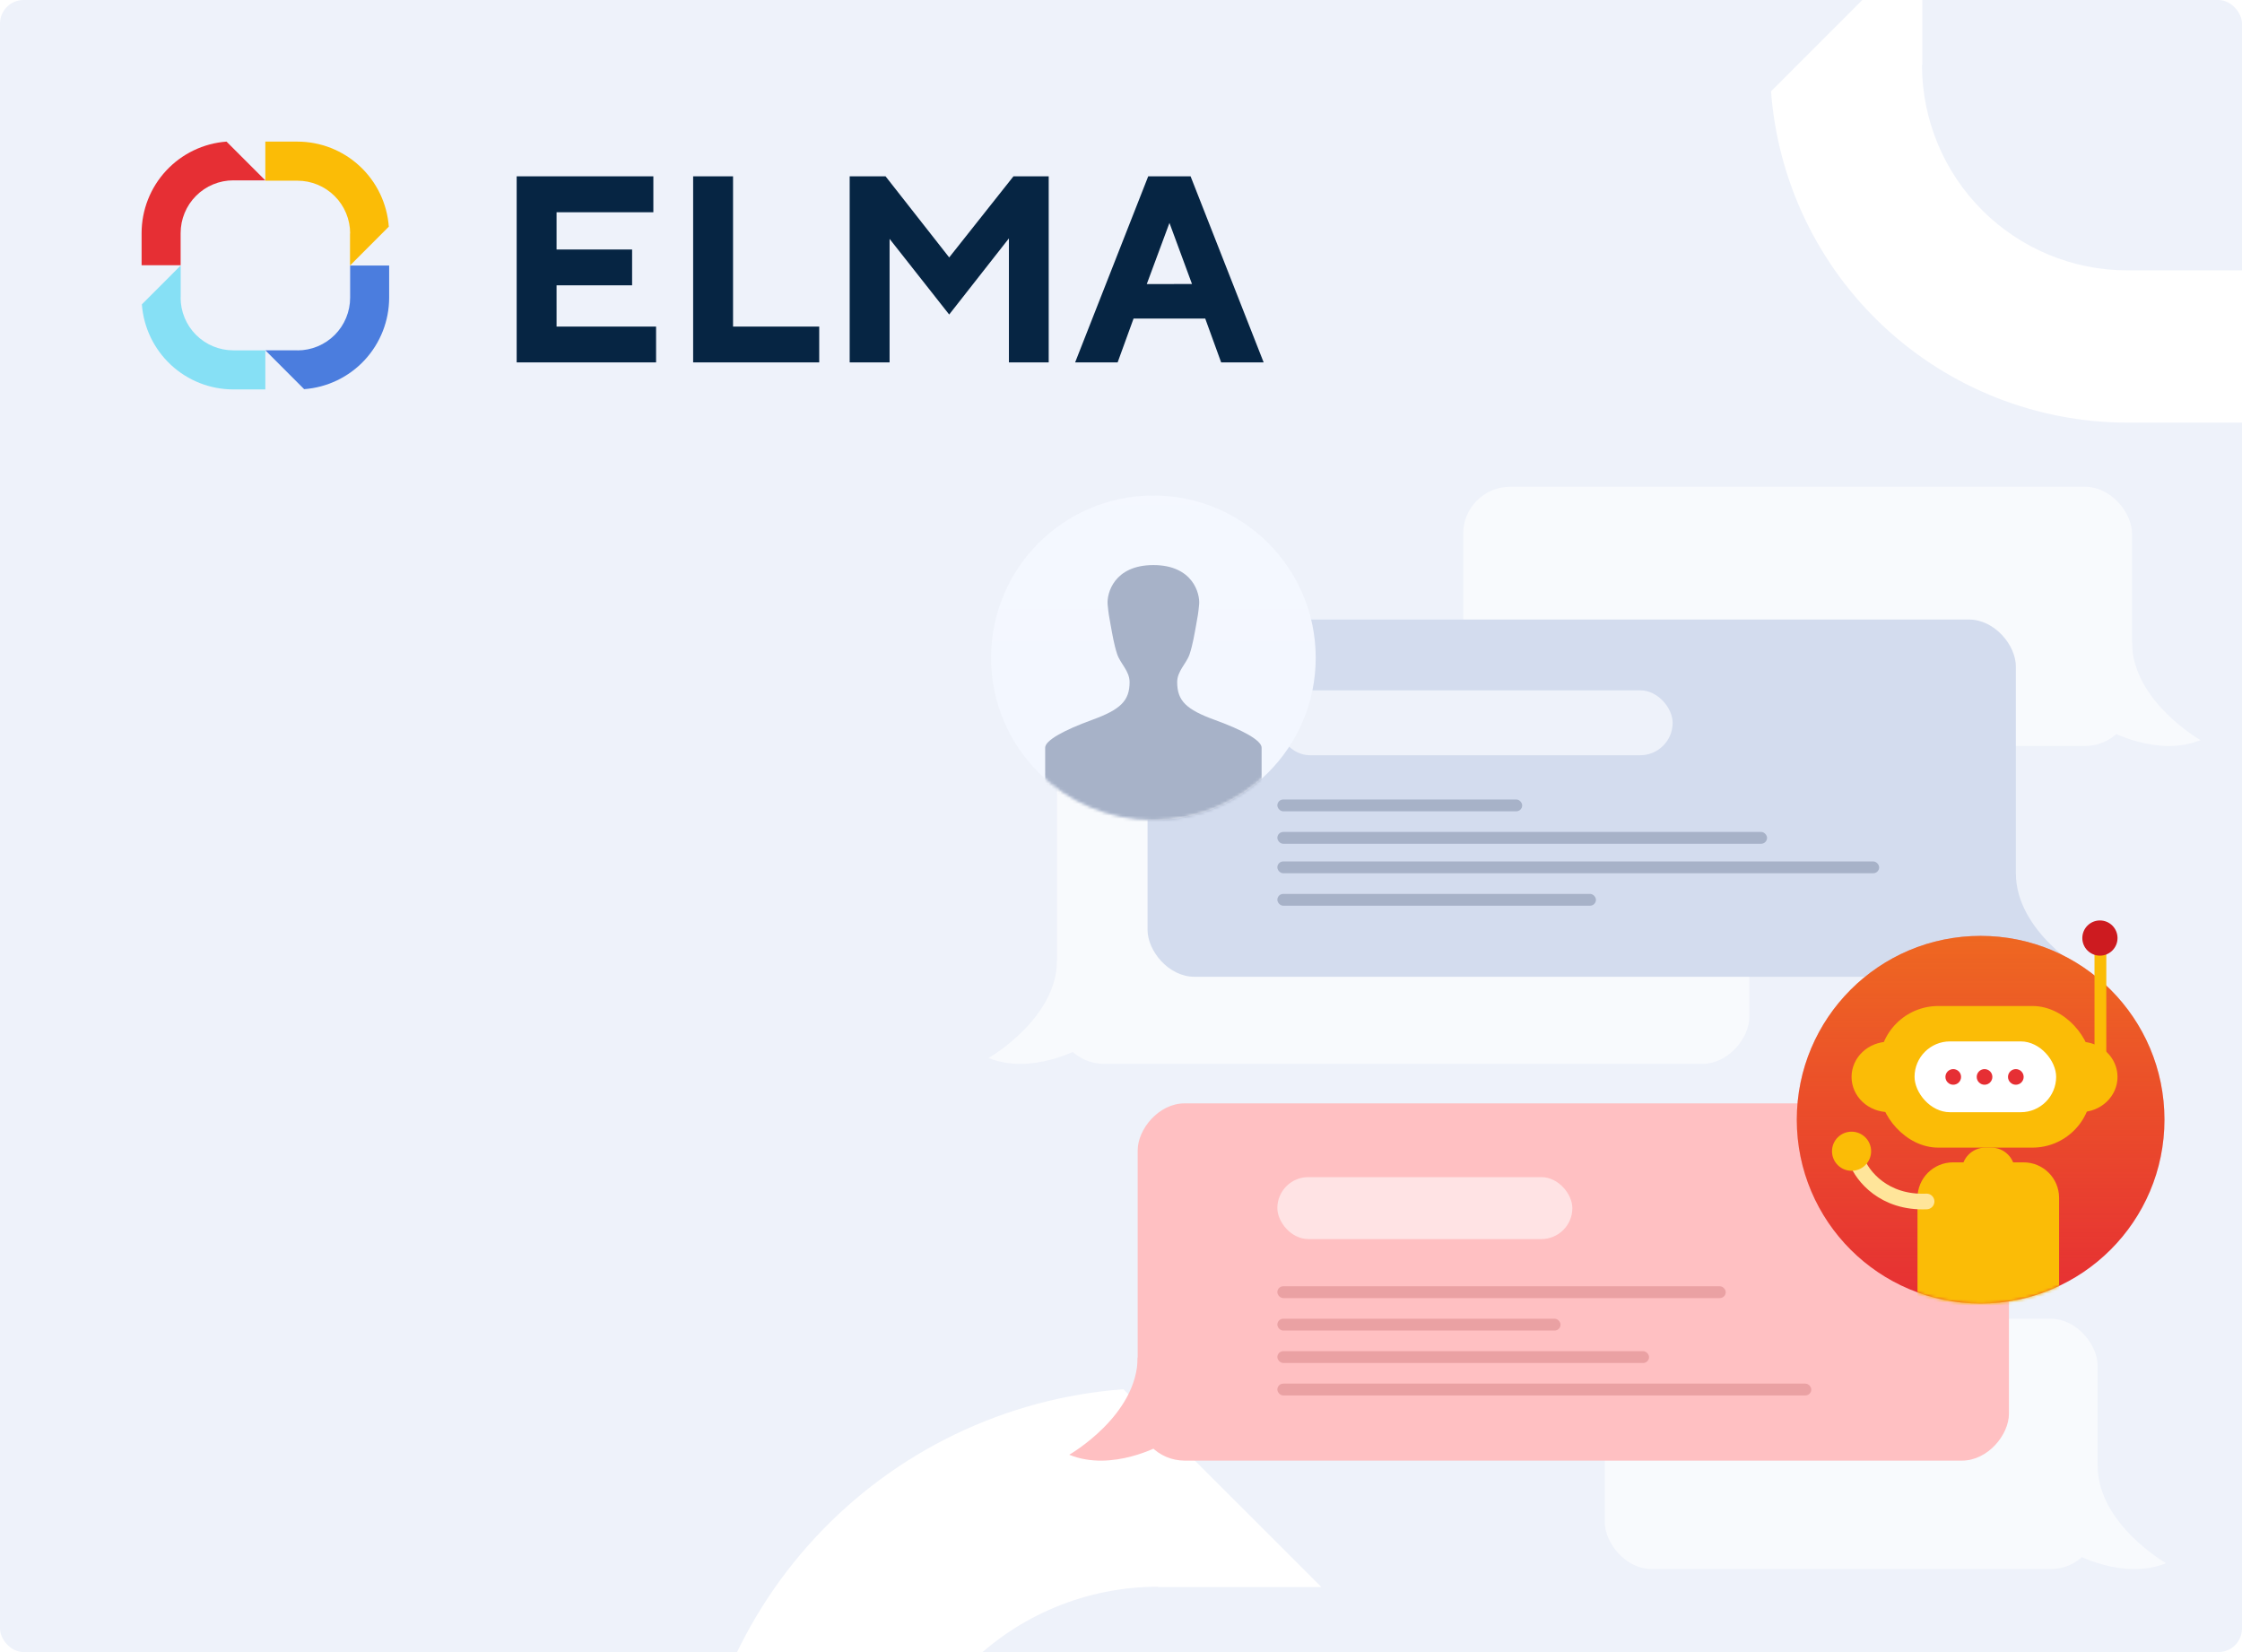 <svg width="760" height="560" viewBox="0 0 760 560" fill="none" xmlns="http://www.w3.org/2000/svg">
<g clip-path="url(#clip0_4188_25663)">
<rect width="760" height="560" rx="8" fill="#EEF2FA"/>
<g clip-path="url(#clip1_4188_25663)">
<path d="M118.649 79.115V90L131.799 76.829C131.22 69 127.708 61.679 121.966 56.333C116.224 50.987 108.677 48.01 100.837 48L89.941 48V61.248H100.837C105.573 61.248 110.114 63.133 113.463 66.486C116.812 69.839 118.694 74.387 118.695 79.129" fill="#FBBC06"/>
<path d="M100.837 118.742H89.945L103.095 131.909C110.923 131.336 118.245 127.82 123.591 122.065C128.938 116.311 131.912 108.744 131.918 100.885V90H118.691V100.885C118.692 103.234 118.23 105.56 117.332 107.73C116.435 109.9 115.119 111.872 113.461 113.533C111.802 115.193 109.833 116.511 107.665 117.41C105.498 118.308 103.175 118.77 100.83 118.77" fill="#4B7DDE"/>
<path d="M61.247 100.885V90L48.091 103.174C48.671 111.008 52.188 118.332 57.935 123.678C63.683 129.024 71.236 131.997 79.081 132H89.945V118.753H79.074C74.339 118.751 69.798 116.866 66.45 113.513C63.102 110.16 61.22 105.613 61.219 100.871" fill="#86E0F5"/>
<path d="M79.074 61.153H89.945L76.788 48C68.966 48.581 61.651 52.102 56.312 57.856C50.973 63.61 48.004 71.173 48 79.028V89.912H61.23V79.017C61.23 74.274 63.111 69.726 66.46 66.372C69.809 63.018 74.352 61.133 79.088 61.132" fill="#E62F34"/>
<path d="M188.669 110.703H222.4V122.841H175.142V59.77H221.477V71.954H188.666V84.575H214.273V96.716H188.666L188.669 110.703ZM277.701 122.841H234.963V59.77H248.49V110.703H277.701V122.841ZM321.761 87.26L343.544 59.77H355.491V122.841H342.006V80.795L321.757 106.611L301.554 80.97V122.841H288.026V59.77H300.19L321.761 87.26ZM404.071 96.275L396.426 75.559L388.74 96.279L404.071 96.275ZM408.552 107.976H384.259L378.858 122.841H364.45L389.226 59.77H403.588L428.36 122.841H413.952L408.552 107.976Z" fill="#062543"/>
</g>
<path d="M651.63 22.046V-20.355L600.354 30.963C602.616 61.477 616.321 90.008 638.721 110.833C661.121 131.658 690.56 143.238 721.133 143.251H763.473V91.647H721.106C702.651 91.64 684.954 84.298 671.905 71.237C658.856 58.175 651.524 40.462 651.521 21.992" fill="white"/>
<path d="M392.486 537.95H447.929L380.827 470.9C340.929 473.863 303.625 491.81 276.395 521.144C249.165 550.477 234.021 589.029 234 629.068V684.556H301.477V629.015C301.477 604.838 311.072 581.65 328.152 564.553C345.233 547.455 368.399 537.848 392.557 537.843" fill="white"/>
<g opacity="0.6">
<rect x="496" y="165" width="226.723" height="87.856" rx="15.91" fill="white"/>
<path d="M745.926 250.867C745.926 250.867 722.723 237.608 722.723 217.72L714.768 247.552C714.768 247.552 731.342 256.833 745.926 250.867Z" fill="white"/>
</g>
<g opacity="0.6">
<rect x="544" y="447" width="167.059" height="84.856" rx="15.91" fill="white"/>
<path d="M734.262 529.867C734.262 529.867 711.059 516.608 711.059 496.72L703.104 526.552C703.104 526.552 719.677 535.833 734.262 529.867Z" fill="white"/>
</g>
<g opacity="0.6">
<rect width="234.679" height="124.609" rx="15.91" transform="matrix(-1 0 0 1 593 236)" fill="white"/>
<path d="M335.119 358.62C335.119 358.62 358.322 345.362 358.322 325.474L366.277 355.306C366.277 355.306 349.703 364.587 335.119 358.62Z" fill="white"/>
</g>
<rect x="389" y="210" width="294.343" height="121.092" rx="15.91" fill="#D3DCEE"/>
<path d="M706.545 329.103C706.545 329.103 683.343 315.845 683.343 295.957L675.387 325.789C675.387 325.789 691.961 335.07 706.545 329.103Z" fill="#D3DCEE"/>
<rect x="433" y="234" width="134" height="22" rx="11" fill="#EEF2FA"/>
<rect x="433" y="271" width="83" height="4" rx="2" fill="#A7B2C8"/>
<rect x="433" y="303" width="108" height="4" rx="2" fill="#A7B2C8"/>
<rect x="433" y="282" width="166" height="4" rx="2" fill="#A7B2C8"/>
<rect x="433" y="292" width="204" height="4" rx="2" fill="#A7B2C8"/>
<rect width="295.343" height="121.092" rx="15.91" transform="matrix(-1 0 0 1 681 374)" fill="#FFC0C2"/>
<path d="M362.455 493.103C362.455 493.103 385.657 479.845 385.657 459.957L393.613 489.789C393.613 489.789 377.039 499.07 362.455 493.103Z" fill="#FFC0C2"/>
<rect x="433" y="399" width="100" height="21" rx="10.5" fill="#FFE3E4"/>
<rect x="433" y="436" width="152" height="4" rx="2" fill="#EAA1A3"/>
<rect x="433" y="458" width="126" height="4" rx="2" fill="#EAA1A3"/>
<rect x="433" y="469" width="181" height="4" rx="2" fill="#EAA1A3"/>
<rect x="433" y="447" width="96" height="4" rx="2" fill="#EAA1A3"/>
<g filter="url(#filter0_d_4188_25663)">
<ellipse cx="390.979" cy="222.976" rx="55.023" ry="55.012" fill="#F3F7FF"/>
<ellipse cx="390.979" cy="222.976" rx="55.023" ry="55.012" fill="url(#paint0_linear_4188_25663)" fill-opacity="0.2"/>
<mask id="mask0_4188_25663" style="mask-type:alpha" maskUnits="userSpaceOnUse" x="335" y="167" width="112" height="111">
<ellipse cx="390.979" cy="222.976" rx="55.023" ry="55.012" fill="white"/>
</mask>
<g mask="url(#mask0_4188_25663)">
<path d="M370.218 244.009C379.837 240.506 382.913 237.548 382.913 231.216C382.913 227.416 379.761 224.953 378.686 221.696C377.612 218.439 376.99 214.583 376.474 211.778C375.957 208.973 375.752 207.889 375.471 204.9C375.127 201.17 377.625 191.541 390.979 191.541C404.329 191.541 406.834 201.17 406.483 204.9C406.202 207.889 405.995 208.974 405.48 211.778C404.964 214.583 404.349 218.439 403.275 221.696C402.201 224.953 399.045 227.416 399.045 231.216C399.045 237.548 402.12 240.505 411.739 244.009C421.394 247.52 427.661 250.983 427.661 253.429V291.086H354.296V253.429C354.296 250.987 360.567 247.524 370.218 244.009Z" fill="#A7B2C8"/>
</g>
</g>
<ellipse cx="62.316" cy="62.303" rx="62.316" ry="62.303" transform="matrix(-1 0 0 1 733.715 317.237)" fill="#E62F34"/>
<ellipse cx="62.316" cy="62.303" rx="62.316" ry="62.303" transform="matrix(-1 0 0 1 733.715 317.237)" fill="url(#paint1_linear_4188_25663)" fill-opacity="0.4"/>
<g clip-path="url(#clip2_4188_25663)">
<rect x="637" y="341" width="72" height="48" rx="20.045" fill="#FBBC06"/>
<rect x="649" y="353" width="48" height="24" rx="12" fill="white"/>
<circle cx="662.119" cy="365.035" r="2.652" fill="#E62F34"/>
<circle cx="672.726" cy="365.035" r="2.652" fill="#E62F34"/>
<circle cx="683.332" cy="365.035" r="2.652" fill="#E62F34"/>
<path d="M640.242 353.102C636.901 353.102 633.697 354.359 631.335 356.597C628.973 358.835 627.646 361.87 627.646 365.035C627.646 368.2 628.973 371.235 631.335 373.473C633.697 375.711 636.901 376.968 640.242 376.968L640.242 365.035L640.242 353.102Z" fill="#FBBC06"/>
<path d="M705.209 353.102C708.55 353.102 711.754 354.359 714.116 356.597C716.478 358.835 717.805 361.87 717.805 365.035C717.805 368.2 716.478 371.235 714.116 373.473C711.754 375.711 708.55 376.968 705.209 376.968L705.209 365.035L705.209 353.102Z" fill="#FBBC06"/>
<rect x="710" y="317" width="4" height="43" fill="#FBBC06"/>
<circle cx="711.839" cy="317.966" r="5.966" fill="#CD1B20"/>
<path d="M665 397C665 392.582 668.582 389 673 389H675C679.418 389 683 392.582 683 397V397H665V397Z" fill="#FBBC06"/>
<mask id="mask1_4188_25663" style="mask-type:alpha" maskUnits="userSpaceOnUse" x="609" y="317" width="125" height="125">
<circle cx="62.316" cy="62.316" r="62.316" transform="matrix(-1 0 0 1 733.715 317.304)" fill="#4C7EDE"/>
<circle cx="62.316" cy="62.316" r="62.316" transform="matrix(-1 0 0 1 733.715 317.304)" fill="url(#paint2_linear_4188_25663)" fill-opacity="0.4"/>
</mask>
<g mask="url(#mask1_4188_25663)">
<path d="M650 406.027C650 399.385 655.385 394 662.027 394H685.973C692.615 394 698 399.385 698 406.027V445H650V406.027Z" fill="#FBBC06"/>
</g>
<path d="M629.515 393.734C631.317 398.498 638.554 407.872 653.078 407.254" stroke="#FFE59A" stroke-width="5.303" stroke-linecap="round"/>
<circle cx="627.646" cy="390.227" r="6.629" fill="#FBBC06"/>
</g>
</g>
<defs>
<filter id="filter0_d_4188_25663" x="282.92" y="114.93" width="216.116" height="216.093" filterUnits="userSpaceOnUse" color-interpolation-filters="sRGB">
<feFlood flood-opacity="0" result="BackgroundImageFix"/>
<feColorMatrix in="SourceAlpha" type="matrix" values="0 0 0 0 0 0 0 0 0 0 0 0 0 0 0 0 0 0 127 0" result="hardAlpha"/>
<feOffset/>
<feGaussianBlur stdDeviation="26.517"/>
<feComposite in2="hardAlpha" operator="out"/>
<feColorMatrix type="matrix" values="0 0 0 0 0.729 0 0 0 0 0.775 0 0 0 0 0.867 0 0 0 1 0"/>
<feBlend mode="normal" in2="BackgroundImageFix" result="effect1_dropShadow_4188_25663"/>
<feBlend mode="normal" in="SourceGraphic" in2="effect1_dropShadow_4188_25663" result="shape"/>
</filter>
<linearGradient id="paint0_linear_4188_25663" x1="390.979" y1="128.356" x2="390.979" y2="240.58" gradientUnits="userSpaceOnUse">
<stop stop-color="white"/>
<stop offset="1" stop-color="white" stop-opacity="0"/>
</linearGradient>
<linearGradient id="paint1_linear_4188_25663" x1="62.316" y1="0" x2="62.316" y2="124.605" gradientUnits="userSpaceOnUse">
<stop stop-color="#FBBC06"/>
<stop offset="1" stop-color="#FBBC06" stop-opacity="0"/>
</linearGradient>
<linearGradient id="paint2_linear_4188_25663" x1="62.316" y1="0" x2="62.316" y2="124.632" gradientUnits="userSpaceOnUse">
<stop stop-color="#86E0F5"/>
<stop offset="1" stop-color="#86E0F5" stop-opacity="0"/>
</linearGradient>
<clipPath id="clip0_4188_25663">
<rect width="760" height="560" rx="8" fill="white"/>
</clipPath>
<clipPath id="clip1_4188_25663">
<rect width="381" height="84" fill="white" transform="translate(48 48)"/>
</clipPath>
<clipPath id="clip2_4188_25663">
<rect width="96.788" height="132.587" fill="white" transform="translate(621.017 312)"/>
</clipPath>
</defs>
</svg>
